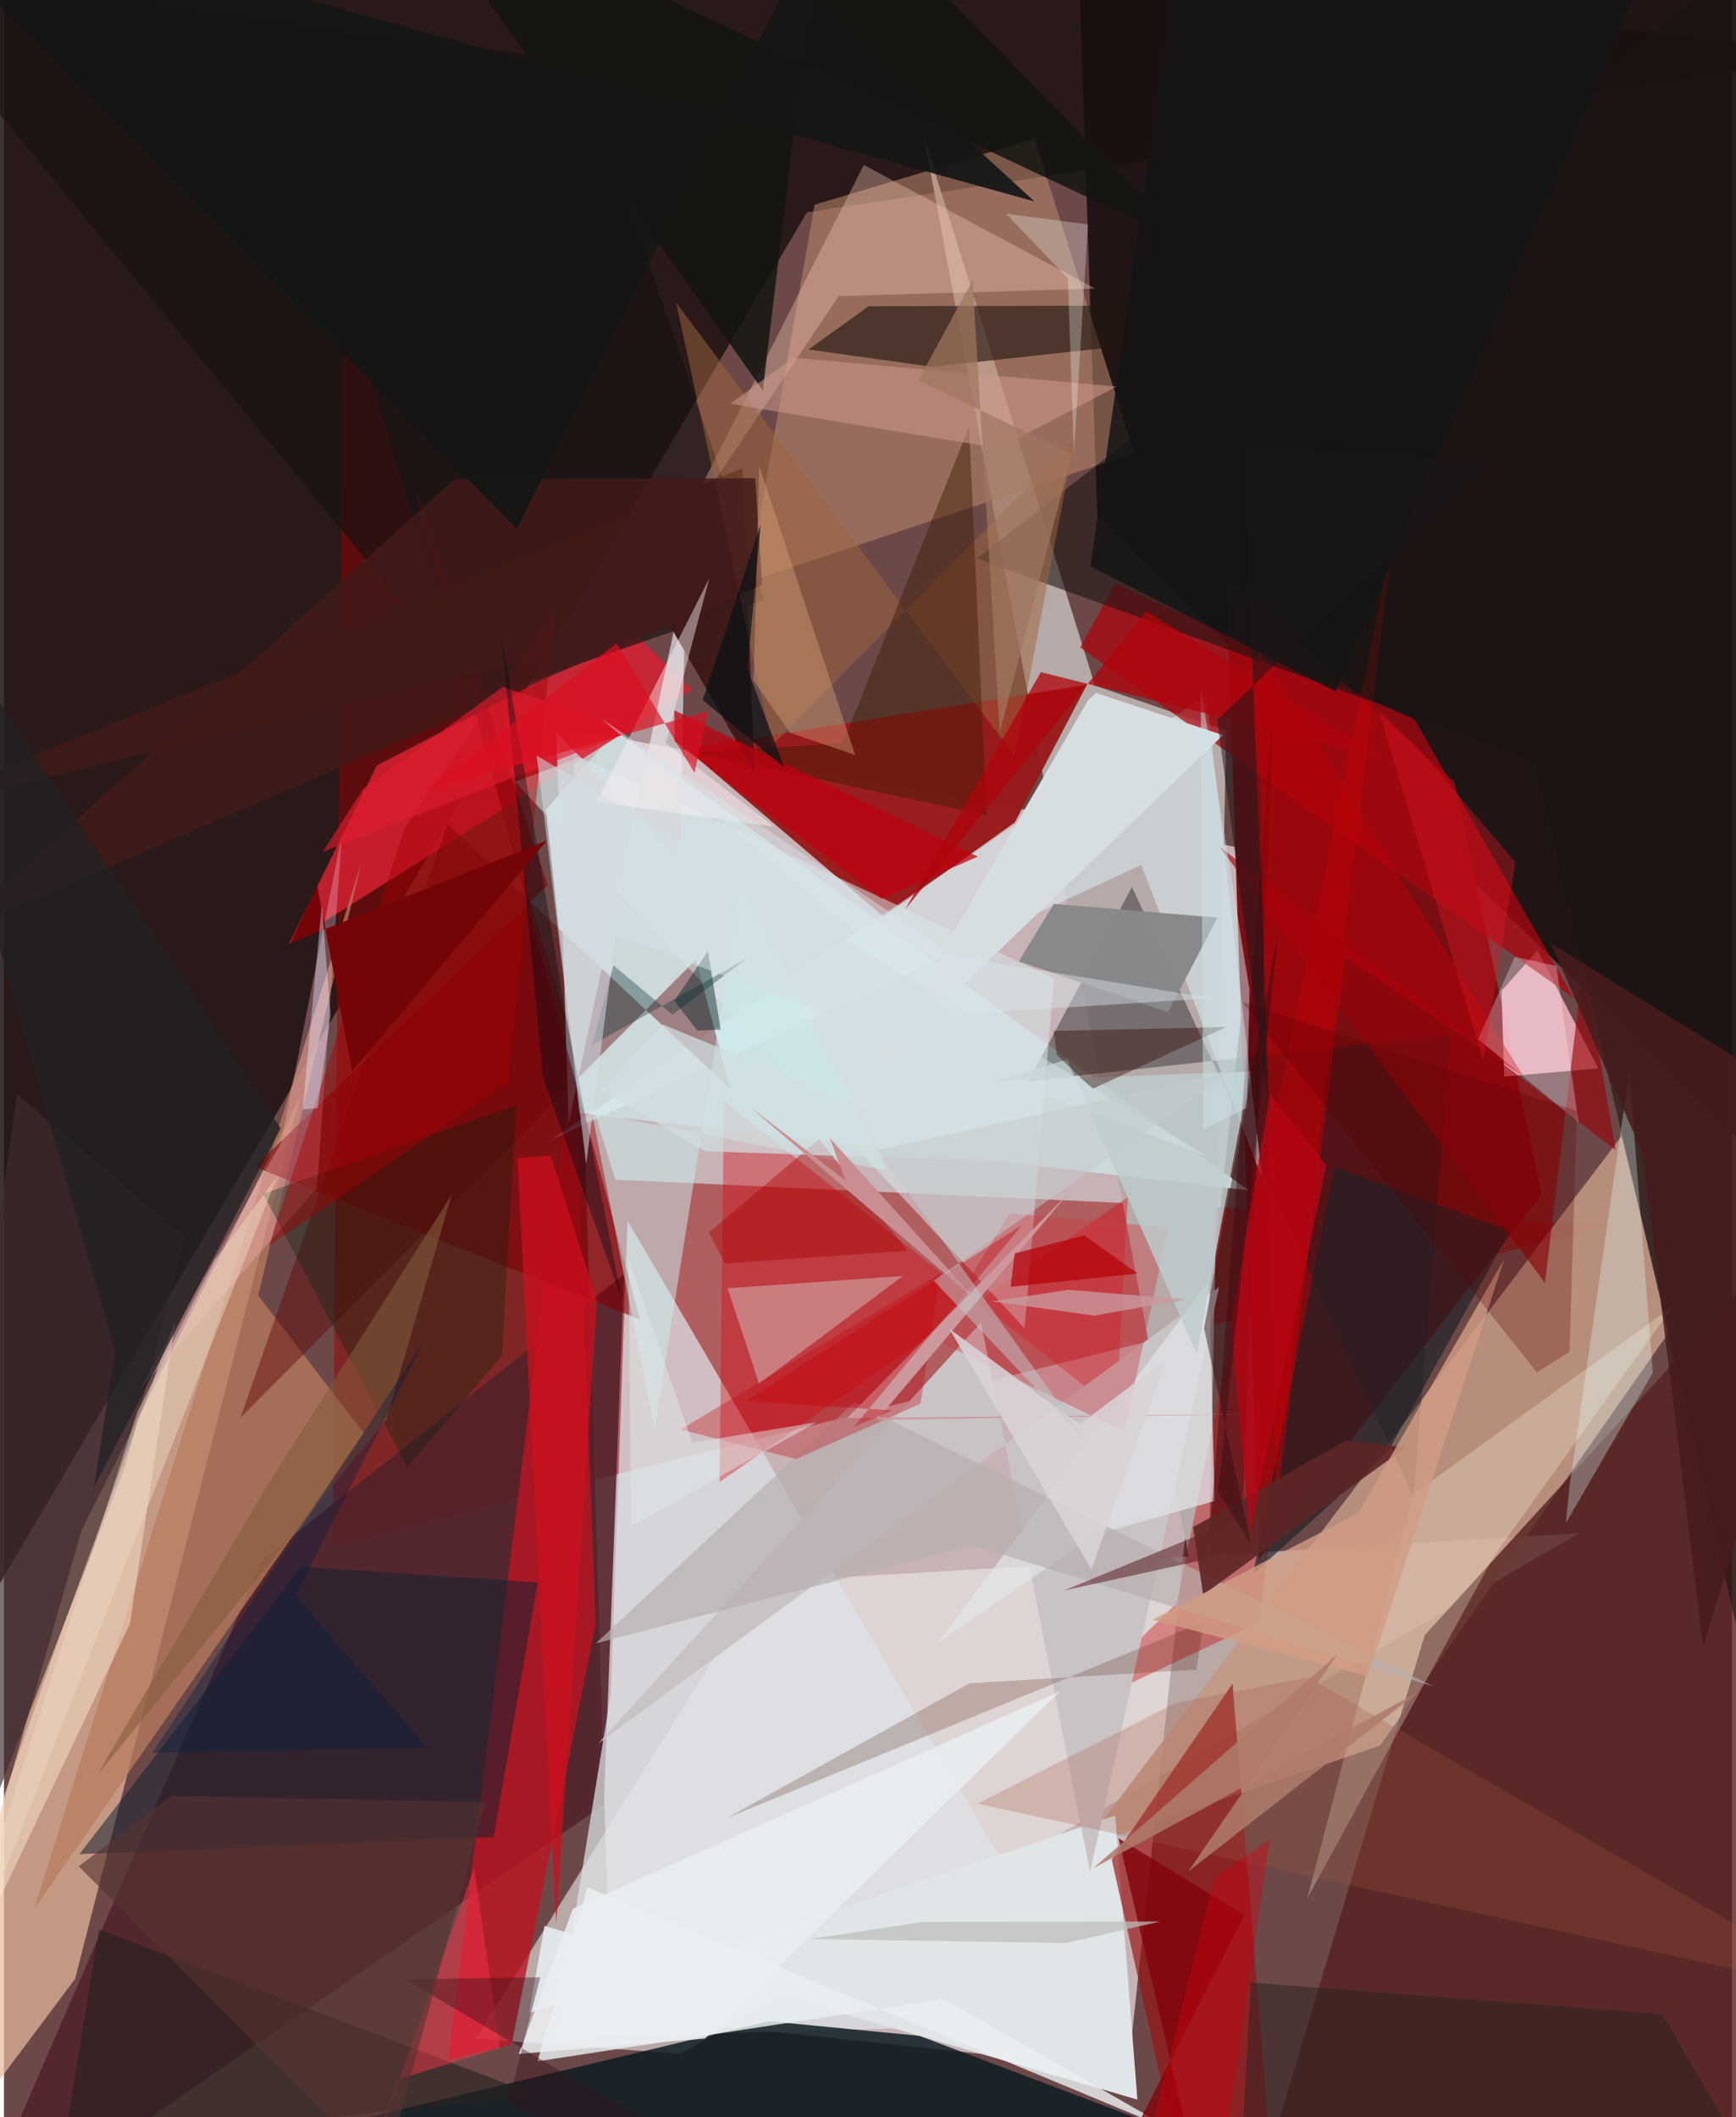<svg xmlns="http://www.w3.org/2000/svg" width="228" height="278" viewBox="0 0 836 1024"><path fill="#6c4948" d="M0 0h836v1024H0z"/><path fill="#ecdfe3" fill-opacity=".71" d="M543.904 1000.908l-250.407-26.561-18.352-621.155 331.828 58.38z"/><path fill="#1e1111" fill-opacity=".855" d="M-30.291 814.032L388.437 102.7 898 25.639-4.74-62z"/><path fill="#170f0e" fill-opacity=".886" d="M885.774 596.205L528.921 249.963 518.495-62 882.8-26.75z"/><path fill="#950000" fill-opacity=".475" d="M295.729 570.57L164.205 140.747l-5.283 606.788L777.56 592.692z"/><path fill="#eeebe7" fill-opacity=".588" d="M228.283 986.02l99.074 7.364 434.53-251.776-395.282 23.59z"/><path fill="#e7b89b" fill-opacity=".718" d="M37.558 740.1L-62 1086l96.444-128.943L143.29 530.433z"/><path fill="#790e13" fill-opacity=".996" d="M607.134 754.24l136.755-176.575-42.116-199.451-110.46-99.024z"/><path fill="#b5aaa8" fill-opacity=".992" d="M582.023 800.811l9.28-447.437-63.491-21.773-82.717-265.355z"/><path fill="#981a1b" fill-opacity=".969" d="M425.435 443.3l63.603-45.557 34.876-66.573-193.766 31.02z"/><path fill="#c39883" fill-opacity=".867" d="M782.602 549.435l22.858 94.928-139.704 199.893-144.11 49.25z"/><path fill="#512129" fill-opacity=".867" d="M290.231 872.927L-18.943 1086l143.966-331.64 174.953-138.132z"/><path fill="#cdd8db" d="M262.158 391.533l16.046 146.764 323.99 37.468-306.115-222.32z"/><path fill="#dce3e7" fill-opacity=".722" d="M301.656 590.323l226.698 387.996-261.867 7.322 27.064-166.254z"/><path fill="#0c1d24" fill-opacity=".847" d="M43.862 1055.693l326.202-78.101 72.76 7.064L711.08 1086z"/><path fill="#562220" fill-opacity=".804" d="M687.32 790.897L598.608 1086 898 1073.206V560.274z"/><path fill="#d82131" fill-opacity=".839" d="M180.416 370.203l124.246-64.368 28.271 27.748-195.046 122.882z"/><path fill="#bb896e" fill-opacity=".557" d="M498.513 67.12l-106.36 31.904-31.987 182.37 186.63-62.278z"/><path fill="#bd1422" fill-opacity=".8" d="M245.605 988.783l-30.733 7.602 60.754-489.574 10.678 278.53z"/><path fill="#e0e6e7" d="M548.335 1015.515L261.5 931.539l-7.474 42.122 283.566-95.522z"/><path fill="#fbbbc4" fill-opacity=".804" d="M741.917 459.718l-17.442 19.481 1.31 41.487 45.5-3.916z"/><path fill="#971213" fill-opacity=".663" d="M594.356 814.346l20.824 257.773-48.41-34.022-30.842-138.666z"/><path fill="#1f1d1e" fill-opacity=".412" d="M545.714 429l136.23 295.26 18.007-223.734-204.279 22.339z"/><path fill="#dff6fc" fill-opacity=".467" d="M581.592 336.101l27.14 234.055-58.558-151.864-284.942 132.725z"/><path fill="#ab060e" fill-opacity=".733" d="M682.42 348.006l-144.934-65.852-16.79 30.997 238.861 169.7z"/><path fill="#b77b5d" fill-opacity=".741" d="M172.958 417.01L14.742 923.142l159.344-229.925-51.06-66.618z"/><path fill="#5e0000" fill-opacity=".408" d="M334.827 464.049l16.52 62.573-136.716-127.928-100.189 286.953z"/><path fill="#1a1312" fill-opacity=".678" d="M230.243 337.83l137.598-47.835-89.281-260.21L-62-17.772z"/><path fill="#ca0207" fill-opacity=".373" d="M672.12 258.992L567.433 775.305l-55.994 54.653 95.903-45.245z"/><path fill="#d8000d" fill-opacity=".365" d="M348.264 532.515l189.868 150.086 5.562-103.614-197.479 137.79z"/><path fill="#172132" fill-opacity=".545" d="M143.877 757.728l114.357 7.637-21.323 123.126-200.418 8.313z"/><path fill="#d9e6e9" fill-opacity=".525" d="M278.631 366.25l-31.345 11.926 246.48 264.276 14.212-169.35z"/><path fill="#1a1412" fill-opacity=".58" d="M898-62v1105.864L740.602 368.03l-270.04-97.916z"/><path fill="#d6d6da" fill-opacity=".753" d="M329.796 278.33l-2.72 138.089-59.84-62.232 5.948 189.024z"/><path fill="#cac3c6" d="M587.872 622.56L287.62 843.12l185.023-203.445 52.801 265.633z"/><path fill="#23190f" fill-opacity=".635" d="M448.92 177.426l-59.764-8.393 29.19-20.933 307.386-.723z"/><path fill="#1f2226" fill-opacity=".667" d="M643.836 564.39l-39.562 196.93 65.035-58.786 59.305-107.142z"/><path fill="#eaf0f1" fill-opacity=".816" d="M258.132 996.968l196.538-30.145 112.783 64.535-285.14-118.575z"/><path fill="#7d0006" fill-opacity=".604" d="M263.056 428.075l-63.848-190.273 108.553 400.42-186.547-73.909z"/><path fill="#fccdbb" fill-opacity=".349" d="M415.956 79.791l-93.143 184.122 80.963-120.688 124.125-3.638z"/><path fill="#fcfde7" fill-opacity=".271" d="M681.894 722.646l125.438-90.796-86.584 120.91-90.309 165.58z"/><path fill="#caeaea" fill-opacity=".525" d="M284.399 537.965l30.342 153.507 41.619-262.687 70.938 137.395z"/><path fill="#3f2c31" fill-opacity=".663" d="M58.765 709.27L-62 1018.888 6.284 529.306l81.22 69.084z"/><path fill="#d6dee2" d="M589.697 355.554l-61.278-20.359-3.89 3.372-104.615 180.34z"/><path fill="#ffedd8" fill-opacity=".451" d="M60.95 785.453l22.11-147.347-52.706 144.015L-62 1044.979z"/><path fill="#27211f" fill-opacity=".608" d="M.9 1041.558l256.572-28.346L45.944 933.24 20.875 1086z"/><path fill="#3d1a19" fill-opacity=".984" d="M322.115 302.498l40.94 71.09-5.774-147.1L-62 396.367z"/><path fill="#feb4c4" fill-opacity=".337" d="M133.973 552.976l-68.68 119.425 86.173-97.876 12.015-170.95z"/><path fill="#89888a" fill-opacity=".996" d="M563.186 489.503l23.884-45.647-79.15-6.675-16.953 27.788z"/><path fill="#032410" fill-opacity=".333" d="M240.922 655.645l-45.777 53.968-69.787-132.198 122.407-42.808z"/><path fill="#980408" fill-opacity=".627" d="M779.728 556.3L588.08 409.555l157.429 210.933 18.589-154.79z"/><path fill="#e2fffc" fill-opacity=".306" d="M757.424 718.818l-1.838 17.902 42.089-72.776-11.364-145.826z"/><path fill="#cd898d" fill-opacity=".824" d="M350.053 623.103l84.79-5.958-69.647 52.165-2.421-7.902z"/><path fill="#e2e5e9" fill-opacity=".722" d="M527.834 742.266l-76.31 52.485 131.382-175.098 2.813 106.343z"/><path fill="#9d643e" fill-opacity=".51" d="M488.924 365.69L325.108 146.246l46.505 214.26L517.944 212.59z"/><path fill="#411c06" fill-opacity=".459" d="M466.929 206.264l-61.051 153.15-71.292 4.584 140.78 30.345z"/><path fill="#cc0f1d" fill-opacity=".761" d="M264.491 558.796l22.347 70.169-19.632 301.48-18.76-370.203z"/><path fill="#141511" fill-opacity=".863" d="M397.216-62l-30.108 250.844L190.364-62l383.307 180.73z"/><path fill="#cc3d45" fill-opacity=".4" d="M449.083 647.205l92.854 45.286 21.383-98.73-76.703-6.941z"/><path fill="#a70000" fill-opacity=".435" d="M244.102 523.148l22.324-227.876-72.59 105.315-65.615 202.024z"/><path fill="#a55645" fill-opacity=".259" d="M631.041 811.29l-64.182 12.413-95.927 48.633L898 965.739z"/><path fill="#b7aeac" fill-opacity=".678" d="M468.23 747.4l-181.975 47.468 125-116.556 279.93 137.196z"/><path fill="#beccce" fill-opacity=".816" d="M602.822 518.26l-25.78 136.653-62.824-142.523-32.893 10.301z"/><path fill="#461703" fill-opacity=".216" d="M576.943 807.533l3.398-23.052-230.643 94.86 117.434-65.204z"/><path fill="#2f0b00" fill-opacity=".408" d="M526.652 526.657l64.562-29.92-83.43 1.88 1.523 11.56z"/><path fill="#4b070d" fill-opacity=".475" d="M599.12 733.718l15.54-403.739-32.128 423.988-69.69 15.299z"/><path fill="#be010f" fill-opacity=".733" d="M424.46 434.676l46.636-20.356-146.756-70.732.074 14.914z"/><path fill="#b90007" fill-opacity=".51" d="M615.502 729.968l-9.162-416.414 128.915 207.2-86.389-57.766z"/><path fill="#c0010c" fill-opacity=".318" d="M453.065 615.88l-9.64 63.047-60.266 26.775-55.77-14.296z"/><path fill="#d19a8d" fill-opacity=".533" d="M351.329 195.323L381.76 173l156.479 13.977-56.932 29.853z"/><path fill="#fc344b" fill-opacity=".475" d="M162.743 1086l64.721-182.432 12.533 86.86-49.274 15.321z"/><path fill="#2b2220" fill-opacity=".506" d="M855.645 1065.582l-53.393-91.393-199.027-15.313-6.82 127.124z"/><path fill="#421a19" fill-opacity=".816" d="M366.81 282.833l-3.391-51.533-145.331.417-246.065 221.698z"/><path fill="#d5a077" fill-opacity=".427" d="M365.39 225.392l46.413 139.805-31.417-10.774-17.707-25.058z"/><path fill="#80060c" fill-opacity=".82" d="M537.895 1048.413l46.607 34.608-45.343-193.93 60.962 37.065z"/><path fill="#ebd8c2" fill-opacity=".475" d="M64.514 682.865l-107.422 333.047 175.114-446.94-30.166 40.492z"/><path fill="#022325" fill-opacity=".447" d="M340.585 460.103l6.14 37.838-11.248.55-11.175-14.414z"/><path fill="#cae3e6" fill-opacity=".494" d="M602.552 478.648l-23.57-146.066 1.192 213.782 21.193-10.618z"/><path fill="#222123" fill-opacity=".761" d="M53.74 653.97L-62 249.058l195.895 296.739-90.362 173.622z"/><path fill="#cc999d" fill-opacity=".996" d="M601.127 684.008l-178.803 2.734 93.205-110.211-107.592 109.323z"/><path fill="#fff3ff" fill-opacity=".294" d="M730.886 462.766l-17.7 39.85 48.505 40.172-10.662-75.561z"/><path fill="#151615" fill-opacity=".922" d="M380.533-10.84L498.517 97.428-62-58.094l310.14 314.108z"/><path fill="#5d2625" fill-opacity=".906" d="M678.154 700.017l-98.017 71.326-4.882-32.713 74.015-41.848z"/><path fill="#eaeef1" fill-opacity=".859" d="M339.145 986.002l-90.056 7.39 26.114-70.213 235.633-105.143z"/><path fill="#fff3f7" fill-opacity=".435" d="M286.634 387.905l54.623-108.264-21.1 79.782 52.281 40.354z"/><path fill="#e11c2f" fill-opacity=".627" d="M173.877 381.462l-19.694 30.582L304.301 353.4l-63.06-21.13z"/><path fill="#020f16" fill-opacity=".392" d="M240.423 305.511l20.36 215.641 38.218 107.658L272.334 494z"/><path fill="#d09d83" fill-opacity=".8" d="M655.166 731.806l70.654-122.861-65.908 201.76-104.33-27.288z"/><path fill="#012d30" fill-opacity=".345" d="M323.408 490.758l36.294-27.417-75.197 42.173 10.374-38.554z"/><path fill="#580300" fill-opacity=".275" d="M741.618 663.784L599.091 484.626l161.88 52.72-3.601 116.48z"/><path fill="#aa0001" fill-opacity=".412" d="M348.807 611.105l-7.772-14.99 53.299-45.165 42.825 54.03z"/><path fill="#f6fef9" fill-opacity=".286" d="M524.421 108.515l-6.816 110.646-2.93-84.543-29.866-31.225z"/><path fill="#845c3b" fill-opacity=".573" d="M216.69 577.723l-31.877 109.254L44.942 858.72l82.357-140.11z"/><path fill="#371017" fill-opacity=".392" d="M243.734 1017.832l143.144 53.034-192.907-113.553 65.457-.97z"/><path fill="#a1775e" fill-opacity=".71" d="M442.326 184.001L516.6 219.66l-34.867 134.727-13.159-218.84z"/><path fill="#b40612" fill-opacity=".796" d="M602.701 741.595l37.057-177.917-27.353-34.456-18.742 110.864z"/><path fill="#ae040b" fill-opacity=".753" d="M501.623 325.107l-65.578 114.67 116.71-144.096 113.06 70.42z"/><path fill="#d1dee0" fill-opacity=".725" d="M479.543 561.777l-140.324-4.994-50.755-29.677 30.264-31.59z"/><path fill="#563330" fill-opacity=".612" d="M232.832 871.657l-48.875 179.453L36.174 902.665l44.724-34.054z"/><path fill="#ae7c6a" fill-opacity=".859" d="M527.048 903.558L645.04 800.166l-72.045 104.94 111.439-86.852z"/><path fill="#750507" fill-opacity=".992" d="M262.719 406.488l-94.295 111.723-16.879-89.97-12.97 27.9z"/><path fill="#071f41" fill-opacity=".384" d="M71.74 847.856L204.193 647.05l-63.187 124.49 63.756 73.71z"/><path fill="#ececff" fill-opacity=".404" d="M151.687 536l6.321-44.785-4.232-53.544-9.281 98.913z"/><path fill="#300f12" fill-opacity=".463" d="M580.567 642.38l22.58 104.104-15.806-24.807 29.273-271.918z"/><path fill="#151414" fill-opacity=".847" d="M564.827-1.132l247.33-55.312-167.96 390.936-118.563-60.63z"/><path fill="#471c1c" fill-opacity=".875" d="M792.753 557.807l-44.275-101.4L898 548.618l-76.016 248.098z"/><path fill="#b50107" fill-opacity=".714" d="M522.655 597.52l25.717 18.438-61.366 6.444 1.941-16.183z"/><path fill="#db0f1f" fill-opacity=".655" d="M296.407 311.14l37.627 62.647 6.765-29.914-137.313 38.82z"/><path fill="#ca9a9d" fill-opacity=".788" d="M527.302 636.317l-49.364-6.916 37.079-5.57 56.86 4.665z"/><path fill="#d9d3d7" fill-opacity=".863" d="M526.07 759.06l36.577-101.969-42.318 31.868-62.96-46.234z"/><path fill="#dfe6e7" fill-opacity=".494" d="M303.398 738.263l89.708-50.362-60.101 9.868-30.858-88.99z"/><path fill="#c98e91" d="M399.5 550.425l7.657 20.603-46.143-35.587 109.146 93.222z"/><path fill="#d00111" fill-opacity=".404" d="M545.756 1067.086L583.783 1086l28.603-196.407-26.63 18.54z"/><path fill="#db1524" fill-opacity=".384" d="M665.151 343.568l50.452 169.421 15.595-95.902-45.276-53.177z"/><path fill="#bcbebc" fill-opacity=".722" d="M444.654 929.551l114.708-.187-45.601 10.427-123.926-1.9z"/><path fill="#c0000a" fill-opacity=".384" d="M411.168 690.073l18.545-7.912-70.771-4.554 133.822-85.276z"/><path fill="#0a1015" fill-opacity=".698" d="M366.095 253.555l-28.072 85.08 39.497 32.611-17.863-47.594z"/><path fill="#1b181b" fill-opacity=".525" d="M600.022 215.893l116.816 8.118-129.863 124.041 25.28 190.983z"/><path fill="#d8e7ec" fill-opacity=".439" d="M459.1 490.717L288.595 347.35l171.988 115.286 123.81 20.174z"/><path fill="#d3e0e4" fill-opacity=".533" d="M257.743 365.46l325.235 194.183-287.05-107.389-14.262 110.814z"/><path fill="#c2cacd" fill-opacity=".494" d="M593.729 518.353l-143.926 101.08 73.753 77.682L422.73 556.197z"/></svg>